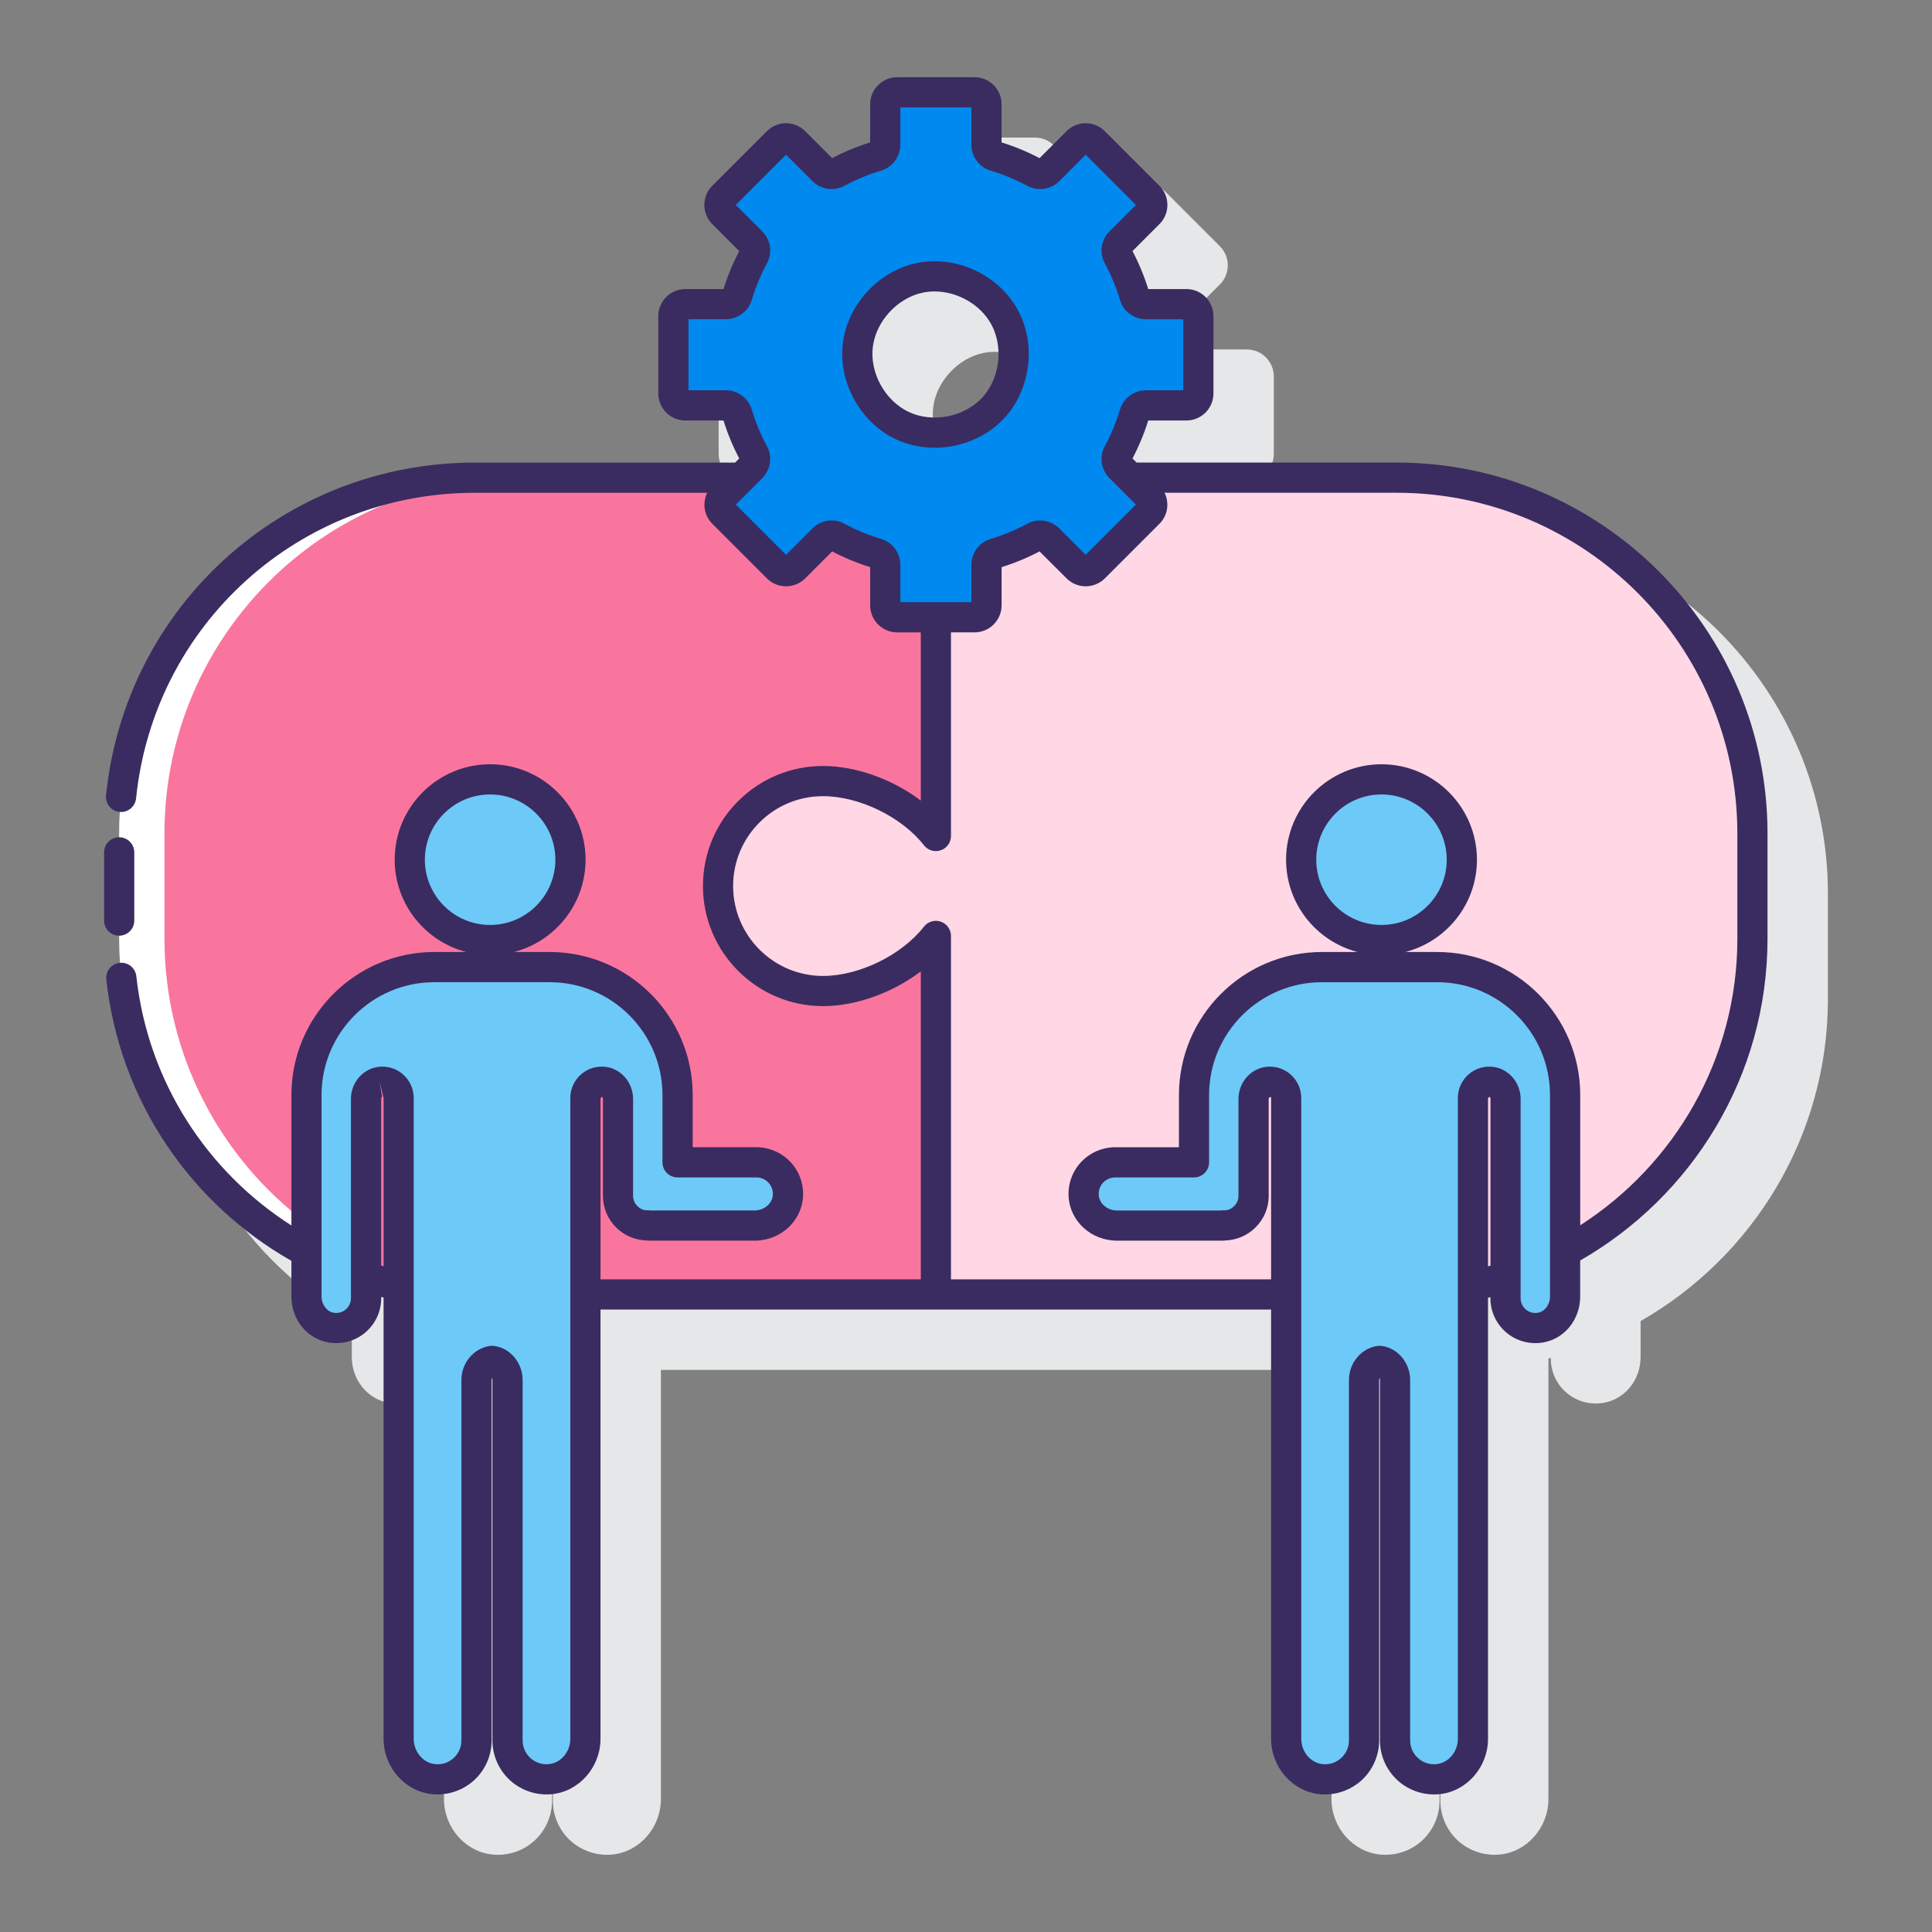 <svg id="Layer_1" enable-background="new 0 0 128 128" height="512" viewBox="0 0 128 128" width="512" xmlns="http://www.w3.org/2000/svg"><rect x="0" y="0" width="128" height="128" fill="#808080" stroke="none"/><path d="m96.53 34.647h-17.228l-.272-.272c.424-.804.774-1.648 1.043-2.516h2.53c.987 0 1.791-.803 1.791-1.791v-5.125c0-.988-.804-1.791-1.791-1.791h-2.53c-.268-.866-.618-1.711-1.043-2.516l1.79-1.79c.698-.698.698-1.834 0-2.532l-3.623-3.624c-.678-.678-1.857-.677-2.533 0l-1.791 1.79c-.805-.425-1.649-.775-2.516-1.043v-2.531c0-.988-.804-1.791-1.791-1.791h-5.125c-.987 0-1.791.803-1.791 1.791v2.531c-.866.268-1.712.618-2.516 1.043l-1.79-1.791c-.699-.697-1.834-.699-2.533 0l-3.624 3.624c-.698.698-.698 1.834 0 2.532l1.791 1.791c-.426.804-.776 1.649-1.043 2.516h-2.531c-.987 0-1.791.803-1.791 1.791v5.125c0 .988.804 1.791 1.791 1.791h2.531c.268.867.617 1.711 1.043 2.516l-.273.272h-17.235c-.732 0-1.455.038-2.171.101-.085.007-.17.011-.254.019-.64.063-1.271.156-1.896.267-.17.03-.341.058-.511.091-.539.108-1.071.237-1.597.379-.264.071-.525.144-.785.224-.43.132-.855.275-1.275.43-6.687 2.445-12.016 7.702-14.52 14.441-.129.342-.248.689-.362 1.038-.101.313-.196.627-.284.945-.156.557-.3 1.118-.418 1.69-.023.112-.039.225-.06.338-.127.666-.231 1.339-.303 2.022-.002.021-.007.04-.009.061 0 .002.001.004.001.006-.085.829-.129 1.669-.129 2.52v1.25 4.521 1.194c0 .908.053 1.803.15 2.686.001.008-.003.016-.002.024.006.059.021.115.027.174.08.684.183 1.361.319 2.027.022.111.051.219.074.33.118.542.255 1.076.409 1.604.079.273.163.543.251.812.126.385.262.765.407 1.141.185.484.388.956.601 1.424.08.175.159.351.243.523 1.897 3.911 4.788 7.21 8.339 9.609.017.012.034.023.051.035.502.337 1.015.656 1.542.957v2.372c0 1.515 1.03 2.793 2.449 3.041.875.152 1.765-.086 2.438-.652.674-.567 1.061-1.397 1.061-2.277v-.051c.053.014.106.028.159.041v29.192c0 1.887 1.419 3.501 3.231 3.674 1.004.095 2.011-.236 2.756-.914.744-.677 1.172-1.643 1.172-2.649v-23.882c0-.048.011-.094.027-.134.017.042.027.088.027.134v23.881c0 1.006.428 1.972 1.172 2.649.66.6 1.524.93 2.414.93.114 0 .228-.005.342-.016 1.813-.173 3.231-1.787 3.231-3.674v-17.078-2.201-9.156h22.218c.001 0 .002-.001.003-.001s.002.001.003.001h22.204v9.156 2.201 17.078c0 1.887 1.419 3.501 3.231 3.674 1.005.095 2.011-.236 2.756-.914.744-.677 1.172-1.643 1.172-2.649v-23.881c0-.046.011-.093.027-.134.017.04.027.085.027.134v23.881c0 1.006.428 1.972 1.172 2.649.66.6 1.524.93 2.414.93.114 0 .228-.005.342-.016 1.813-.173 3.231-1.787 3.231-3.674v-29.192c.053-.014.106-.027.159-.041v.051c0 .88.387 1.71 1.061 2.277.672.566 1.564.801 2.438.652 1.419-.247 2.449-1.525 2.449-3.041v-2.376c7.406-4.238 12.411-12.213 12.411-21.34v-6.965c-.001-13.549-11.025-24.573-24.575-24.573zm-34.704-7.653c.206-1.709 1.634-3.261 3.322-3.608.253-.052.511-.077.769-.077 1.494 0 3.011.839 3.738 2.145.601 1.077.663 2.497.165 3.705-.187.452-.44.854-.754 1.192-1.184 1.273-3.265 1.682-4.84.952-1.577-.732-2.609-2.584-2.4-4.309z" fill="#e6e7e8"/><path d="m25.153 71.682c-.531.086-.898.585-.898 1.123v11.827c.706.227 1.426.42 2.159.58v-12.466c-.001-.655-.585-1.174-1.261-1.064z" fill="#fa759e"/><path d="m54.513 51.748c2.646-.005 5.789 1.467 7.491 3.639v-14.491h-2.563c-.437 0-.791-.354-.791-.791v-2.687c0-.346-.224-.656-.556-.754-.92-.273-1.8-.64-2.629-1.09-.305-.165-.682-.106-.927.139l-1.901 1.901c-.309.309-.81.309-1.118 0l-3.624-3.624c-.309-.309-.309-.81 0-1.118l1.225-1.225h-17.65c-13.02 0-23.574 10.555-23.574 23.574v6.965c0 8.98 5.022 16.786 12.411 20.767v-10.404c0-4.681 3.795-8.476 8.476-8.476h7.634c4.681 0 8.476 3.795 8.476 8.476v4.459h5.101c1.134 0 2.151.849 2.21 1.982.063 1.208-.898 2.207-2.092 2.207h-7.148l-.005-.011c-1.108.021-2.015-.859-2.015-1.962v-6.419c0-.538-.367-1.036-.898-1.123-.676-.11-1.261.409-1.261 1.065v13.013h23.218v-23.753c-1.697 2.169-4.824 3.646-7.463 3.651-3.841.008-6.961-3.099-6.97-6.941-.006-3.841 3.101-6.961 6.943-6.969zm-22.041 10.533c-2.94 0-5.323-2.383-5.323-5.323s2.383-5.323 5.323-5.323 5.323 2.383 5.323 5.323-2.383 5.323-5.323 5.323z" fill="#fa759e"/><path d="m26.413 85.211v-.865c-.737-.268-1.458-.571-2.159-.909v1.193c.706.228 1.426.42 2.159.581z" fill="#fff"/><path d="m20.307 81.031c-5.715-4.302-9.411-11.141-9.411-18.845v-6.965c0-13.02 10.555-23.574 23.574-23.574h-3c-13.02 0-23.574 10.555-23.574 23.574v6.965c0 8.98 5.022 16.786 12.411 20.767z" fill="#fff"/><path d="m98.847 71.682c-.676-.11-1.261.409-1.261 1.065v12.465c.733-.16 1.453-.353 2.159-.58v-11.828c.001-.538-.367-1.036-.898-1.122z" fill="#ffd7e5"/><path d="m92.53 31.646h-17.642l1.225 1.225c.309.309.309.81 0 1.118l-3.624 3.624c-.309.309-.81.309-1.118 0l-1.901-1.901c-.245-.245-.623-.305-.927-.139-.828.45-1.708.817-2.629 1.09-.332.098-.556.408-.556.754v2.687c0 .437-.354.791-.791.791h-2.563v14.492c-1.702-2.172-4.845-3.645-7.491-3.639-3.841.008-6.949 3.128-6.941 6.969s3.129 6.949 6.97 6.941c2.639-.005 5.766-1.482 7.463-3.651v23.753h.006 23.204v-13.014c0-.656-.584-1.175-1.261-1.065-.531.086-.898.585-.898 1.123v6.419c0 1.103-.907 1.984-2.015 1.962l-.005.011h-7.148c-1.194 0-2.155-.999-2.092-2.207.059-1.133 1.076-1.982 2.21-1.982h5.101v-4.459c0-4.681 3.795-8.476 8.476-8.476h7.634c4.681 0 8.476 3.795 8.476 8.476v10.404c7.388-3.98 12.411-11.786 12.411-20.767v-6.965c0-13.019-10.554-23.574-23.574-23.574zm-1.002 30.635c-2.94 0-5.323-2.383-5.323-5.323s2.383-5.323 5.323-5.323 5.323 2.383 5.323 5.323-2.383 5.323-5.323 5.323z" fill="#ffd7e5"/><path d="m79.395 26.068v-5.125c0-.437-.354-.791-.791-.791h-2.687c-.346 0-.656-.224-.754-.556-.273-.92-.64-1.8-1.09-2.629-.165-.305-.106-.682.139-.927l1.901-1.901c.309-.309.309-.81 0-1.118l-3.624-3.624c-.309-.309-.81-.309-1.118 0l-1.901 1.901c-.245.245-.623.305-.927.139-.829-.45-1.708-.817-2.629-1.09-.332-.098-.556-.408-.556-.754v-2.688c0-.437-.354-.791-.791-.791h-5.125c-.437 0-.791.354-.791.791v2.687c0 .346-.224.656-.556.754-.92.273-1.8.64-2.629 1.09-.305.165-.682.106-.927-.139l-1.901-1.901c-.309-.309-.81-.309-1.118 0l-3.624 3.624c-.309.309-.309.81 0 1.118l1.901 1.901c.245.245.305.623.139.927-.45.829-.817 1.708-1.09 2.629-.098.332-.408.556-.754.556h-2.687c-.437 0-.791.354-.791.791v5.125c0 .437.354.791.791.791h2.687c.346 0 .656.224.754.556.273.92.64 1.8 1.09 2.629.165.305.106.682-.139.927l-1.901 1.901c-.309.309-.309.81 0 1.118l3.624 3.624c.309.309.81.309 1.118 0l1.901-1.901c.245-.245.623-.305.927-.139.829.45 1.708.817 2.629 1.09.332.098.556.408.556.754v2.687c0 .437.354.791.791.791h5.125c.437 0 .791-.354.791-.791v-2.687c0-.346.224-.656.556-.754.92-.273 1.8-.64 2.629-1.09.305-.165.682-.106.927.139l1.901 1.901c.309.309.81.309 1.118 0l3.624-3.624c.309-.309.309-.81 0-1.118l-1.901-1.901c-.245-.245-.305-.623-.139-.927.45-.829.817-1.708 1.09-2.629.098-.332.408-.556.754-.556h2.687c.437 0 .791-.354.791-.79zm-12.649-.529c-.226.547-.543 1.056-.947 1.491-1.481 1.595-4.018 2.094-5.993 1.179-1.974-.915-3.233-3.174-2.973-5.335.259-2.147 1.996-4.032 4.114-4.468 2.147-.442 4.516.646 5.583 2.561.769 1.381.816 3.115.216 4.572z" fill="#0089ef"/><g fill="#6dc9f7"><path d="m32.472 51.635c-2.94 0-5.323 2.383-5.323 5.323s2.383 5.323 5.323 5.323 5.323-2.383 5.323-5.323-2.383-5.323-5.323-5.323z"/><path d="m49.994 77.007h-5.101v-4.459c0-4.681-3.795-8.476-8.476-8.476-.818 0-6.817 0-7.634 0-4.681 0-8.476 3.795-8.476 8.476v13.353c0 .977.657 1.888 1.62 2.055 1.246.216 2.327-.737 2.327-1.943v-13.209c0-.538.367-1.036.898-1.123.676-.11 1.261.409 1.261 1.065v42.449c0 1.347.985 2.551 2.326 2.678 1.539.147 2.833-1.059 2.833-2.568v-23.88c0-.604.413-1.164 1.009-1.261.01-.002.026-.002.036 0 .596.097 1.009.657 1.009 1.261v23.881c0 1.508 1.295 2.714 2.833 2.568 1.341-.128 2.326-1.331 2.326-2.678v-42.45c0-.656.584-1.175 1.261-1.065.531.086.898.585.898 1.123v6.419c0 1.103.907 1.984 2.015 1.962l.005.011h7.148c1.194 0 2.155-.999 2.092-2.207-.059-1.132-1.076-1.982-2.21-1.982z"/><path d="m91.528 51.635c-2.94 0-5.323 2.383-5.323 5.323s2.383 5.323 5.323 5.323 5.323-2.383 5.323-5.323-2.383-5.323-5.323-5.323z"/><path d="m74.006 77.007h5.101v-4.459c0-4.681 3.795-8.476 8.476-8.476h7.634c4.681 0 8.476 3.795 8.476 8.476v13.353c0 .977-.657 1.888-1.62 2.055-1.246.216-2.327-.737-2.327-1.943v-13.209c0-.538-.367-1.036-.898-1.123-.676-.11-1.261.409-1.261 1.065v42.449c0 1.347-.985 2.551-2.326 2.678-1.539.147-2.833-1.059-2.833-2.568v-23.88c0-.604-.413-1.164-1.009-1.261-.01-.002-.026-.002-.036 0-.596.097-1.009.657-1.009 1.261v23.881c0 1.508-1.295 2.714-2.833 2.568-1.341-.128-2.326-1.331-2.326-2.678v-42.45c0-.656-.584-1.175-1.261-1.065-.531.086-.898.585-.898 1.123v6.419c0 1.103-.907 1.984-2.015 1.962l-.005.011h-7.148c-1.194 0-2.155-.999-2.092-2.207.059-1.132 1.076-1.982 2.21-1.982z"/></g><path d="m7.896 61.992c.553 0 1-.448 1-1v-4.521c0-.552-.447-1-1-1s-1 .448-1 1v4.521c0 .552.447 1 1 1z" fill="#3a2c60"/><path d="m92.53 30.646h-17.228l-.272-.272c.424-.804.774-1.648 1.043-2.516h2.53c.987 0 1.791-.803 1.791-1.791v-5.125c0-.987-.804-1.791-1.791-1.791h-2.53c-.268-.866-.618-1.71-1.043-2.516l1.791-1.791c.696-.698.696-1.833-.001-2.532l-3.625-3.625c-.699-.696-1.834-.696-2.531.001l-1.791 1.791c-.803-.425-1.648-.775-2.516-1.043v-2.531c0-.987-.804-1.791-1.791-1.791h-5.125c-.987 0-1.791.803-1.791 1.791v2.531c-.868.268-1.714.619-2.516 1.043l-1.791-1.792c-.696-.696-1.832-.697-2.532.001l-3.625 3.625c-.696.698-.696 1.833.001 2.532l1.791 1.791c-.426.805-.776 1.65-1.043 2.516h-2.531c-.987 0-1.791.803-1.791 1.791v5.125c0 .987.804 1.791 1.791 1.791h2.531c.268.867.617 1.712 1.043 2.516l-.272.272h-17.236c-12.652 0-23.162 9.479-24.446 22.048-.056.549.344 1.04.894 1.096.541.063 1.04-.343 1.097-.893 1.18-11.545 10.833-20.251 22.456-20.251h15.383c-.326.668-.22 1.496.334 2.051l3.625 3.625c.696.695 1.832.696 2.532-.001l1.79-1.79c.802.424 1.646.774 2.516 1.043v2.531c0 .988.804 1.791 1.791 1.791h1.563v11.142c-1.862-1.404-4.271-2.29-6.475-2.29-.007 0-.013 0-.019 0-2.125.004-4.121.836-5.621 2.341-1.499 1.505-2.322 3.505-2.318 5.63.01 4.381 3.577 7.938 7.955 7.938h.017c2.197-.004 4.603-.894 6.461-2.299v20.4h-21.219v-12.013l.099-.079c.018.008.061.064.061.136v6.419c0 .801.314 1.55.886 2.111.533.522 1.227.82 1.969.849.054.009.109.014.165.014h7.029c1.713 0 3.122-1.287 3.209-2.93.045-.858-.256-1.673-.846-2.295-.582-.613-1.4-.965-2.245-.965h-4.22v-3.458c0-5.225-4.251-9.476-9.476-9.476h-2.365c2.723-.705 4.743-3.175 4.743-6.115 0-3.487-2.837-6.323-6.323-6.323s-6.323 2.836-6.323 6.323c0 2.94 2.02 5.411 4.743 6.115h-2.109c-5.225 0-9.476 4.251-9.476 9.476v8.642c-5.574-3.561-9.505-9.499-10.275-16.514-.062-.549-.552-.946-1.104-.885-.549.061-.945.554-.885 1.103.887 8.084 5.624 14.864 12.264 18.641v2.366c0 1.515 1.03 2.794 2.449 3.04.877.151 1.765-.085 2.438-.652s1.06-1.396 1.06-2.276v-.087c.053.014.106.027.159.041v29.228c0 1.887 1.419 3.501 3.231 3.674.113.011.228.016.341.016.89 0 1.755-.33 2.415-.93.745-.677 1.172-1.643 1.172-2.649v-23.881c0-.047.01-.091.027-.131.017.041.026.086.026.131v23.881c0 1.006.427 1.972 1.172 2.649.744.677 1.756 1.01 2.757.915 1.813-.173 3.231-1.787 3.231-3.674v-17.078-2.201-9.157h22.218c.001 0 .002-.001.003-.001s.002.001.003.001h22.204v9.157 2.201 17.078c0 1.887 1.419 3.501 3.231 3.674.113.011.228.016.341.016.89 0 1.755-.33 2.415-.93.745-.677 1.172-1.643 1.172-2.649v-23.882c0-.047.01-.091.027-.131.017.041.026.086.026.131v23.881c0 1.006.427 1.972 1.172 2.649.744.677 1.753 1.01 2.757.915 1.813-.173 3.231-1.787 3.231-3.674v-29.22c.053-.014.106-.027.159-.041v.078c0 .88.387 1.709 1.06 2.276.673.566 1.561.803 2.438.652 1.419-.246 2.449-1.525 2.449-3.04v-2.391c7.403-4.238 12.411-12.201 12.411-21.325v-6.965c.003-13.55-11.022-24.574-24.572-24.574zm-64.382 26.312c0-2.384 1.939-4.323 4.323-4.323s4.323 1.939 4.323 4.323-1.939 4.323-4.323 4.323-4.323-1.939-4.323-4.323zm-2.894 26.885v-11.039c0-.072.043-.128.06-.136l-.161-.987.261 1.065v11.142c-.054-.015-.107-.029-.16-.045zm12.532 31.352c0 .868-.624 1.607-1.421 1.683-.459.046-.889-.101-1.222-.403-.334-.303-.518-.719-.518-1.169v-23.881c0-1.11-.795-2.077-1.813-2.242-.118-.024-.275-.026-.394-.006-1.054.172-1.848 1.138-1.848 2.248v23.881c0 .451-.184.866-.518 1.169-.332.303-.757.45-1.221.403-.797-.076-1.421-.815-1.421-1.683v-42.449c0-.611-.267-1.188-.732-1.584-.379-.322-.856-.495-1.35-.495-.112 0-.227.009-.34.028-.99.161-1.737 1.068-1.737 2.109v13.209c0 .288-.127.56-.348.746-.224.188-.513.264-.809.211-.443-.077-.791-.546-.791-1.069v-13.352c0-4.122 3.354-7.476 7.476-7.476h7.635c4.122 0 7.476 3.354 7.476 7.476v4.458c0 .552.447 1 1 1h5.22c.304 0 .586.121.795.341.208.22.314.509.298.813-.029.571-.573 1.035-1.211 1.035h-6.881c-.057-.009-.115-.01-.173-.012-.316.018-.521-.094-.709-.279-.185-.181-.286-.424-.286-.683v-6.419c0-1.041-.747-1.948-1.738-2.11-.609-.097-1.224.072-1.688.468-.466.396-.732.974-.732 1.584v23.17 2.201 17.079zm20.593-79.49c-.844-.251-1.663-.59-2.436-1.01-.689-.375-1.558-.245-2.112.311l-1.753 1.753-3.328-3.329 1.753-1.753c.556-.556.684-1.423.312-2.112-.421-.774-.761-1.594-1.011-2.437-.222-.749-.927-1.271-1.713-1.271h-2.478v-4.707h2.478c.786 0 1.491-.523 1.714-1.272.249-.841.589-1.661 1.01-2.437.372-.687.244-1.555-.312-2.11l-1.754-1.753 3.329-3.329 1.753 1.753c.555.556 1.423.685 2.112.311.772-.42 1.592-.759 2.437-1.01.748-.222 1.271-.927 1.271-1.713v-2.475h4.707v2.478c0 .786.522 1.49 1.271 1.713.844.25 1.663.589 2.437 1.01.687.371 1.557.244 2.111-.312l1.753-1.753 3.329 3.328-1.754 1.753c-.557.557-.685 1.425-.311 2.111.42.775.76 1.595 1.01 2.435.221.75.925 1.274 1.713 1.274h2.478v4.707h-2.478c-.788 0-1.492.524-1.713 1.271-.25.842-.59 1.662-1.009 2.435-.375.688-.247 1.556.31 2.113l1.753 1.753-3.328 3.328-1.753-1.753c-.556-.556-1.423-.686-2.112-.311-.772.42-1.592.759-2.436 1.01-.749.222-1.271.926-1.271 1.713v2.478h-4.708v-2.478c0-.787-.523-1.492-1.271-1.713zm40.208 48.194v-11.153l.099-.079c.018.008.061.064.061.136v11.05c-.054.016-.107.031-.16.046zm4.106 2.003c0 .523-.348.993-.791 1.069-.296.053-.584-.022-.809-.211-.221-.186-.348-.458-.348-.746v-13.21c0-1.041-.747-1.948-1.738-2.11-.611-.097-1.224.072-1.688.468-.466.396-.732.974-.732 1.584v42.449c0 .868-.624 1.607-1.421 1.683-.46.046-.889-.101-1.222-.403-.334-.303-.518-.719-.518-1.169v-23.881c0-1.11-.795-2.077-1.813-2.242-.119-.024-.275-.026-.394-.006-1.054.172-1.848 1.138-1.848 2.248v23.881c0 .451-.184.866-.518 1.169-.333.303-.759.45-1.221.403-.797-.076-1.421-.815-1.421-1.683v-17.077-2.201-23.17c0-.611-.267-1.188-.732-1.584-.379-.322-.856-.495-1.35-.495-.112 0-.227.009-.34.028-.99.161-1.737 1.068-1.737 2.109v6.419c0 .259-.102.502-.286.683-.188.185-.399.295-.709.279-.067-.001-.113.003-.169.012h-6.885c-.638 0-1.182-.464-1.211-1.035-.017-.305.09-.594.298-.814.209-.22.491-.341.795-.341h5.22c.553 0 1-.448 1-1v-4.458c0-4.122 3.354-7.476 7.476-7.476h7.635c4.122 0 7.476 3.354 7.476 7.476v13.352zm12.412-23.716c0 7.969-4.158 14.975-10.411 18.993v-8.63c0-5.225-4.251-9.476-9.476-9.476h-2.11c2.723-.705 4.743-3.175 4.743-6.115 0-3.487-2.837-6.323-6.323-6.323s-6.322 2.836-6.322 6.323c0 2.94 2.019 5.411 4.742 6.115h-2.364c-5.225 0-9.476 4.251-9.476 9.476v3.458h-4.22c-.845 0-1.663.352-2.245.965-.59.622-.891 1.437-.846 2.295.087 1.643 1.496 2.93 3.209 2.93h7.029c.055 0 .108-.004.16-.014.744-.028 1.439-.326 1.974-.849.571-.561.886-1.31.886-2.111v-6.419c0-.072.041-.128.131-.119.019.016.028.037.028.061v12.014h-21.21v-22.753c0-.427-.271-.807-.674-.945s-.851-.008-1.114.329c-1.477 1.889-4.285 3.263-6.677 3.268-.004 0-.008 0-.013 0-3.277 0-5.947-2.664-5.955-5.943-.003-1.591.613-3.087 1.735-4.214 1.123-1.127 2.617-1.75 4.208-1.753h.015c2.397 0 5.208 1.368 6.688 3.255.263.336.709.468 1.113.329.403-.139.674-.519.674-.945v-13.492h1.563c.987 0 1.791-.803 1.791-1.791v-2.531c.868-.269 1.713-.619 2.516-1.043l1.791 1.79c.696.696 1.832.697 2.532 0l3.625-3.625c.554-.555.66-1.382.333-2.05h15.375c12.447 0 22.574 10.127 22.574 22.574v6.966zm-23.578-.905c-2.384 0-4.322-1.939-4.322-4.323s1.938-4.323 4.322-4.323 4.323 1.939 4.323 4.323-1.939 4.323-4.323 4.323z" fill="#3a2c60"/><path d="m66.531 27.71c.478-.514.86-1.117 1.139-1.791.735-1.785.636-3.819-.268-5.44-1.281-2.299-4.086-3.583-6.657-3.053-2.533.521-4.596 2.762-4.905 5.328-.313 2.589 1.179 5.265 3.545 6.362.799.37 1.669.548 2.541.548 1.713 0 3.43-.687 4.605-1.954zm-8.705-4.716c.206-1.709 1.634-3.261 3.322-3.608.253-.052.511-.077.769-.077 1.494 0 3.011.839 3.738 2.145.601 1.077.663 2.496.165 3.704-.187.452-.44.853-.755 1.192-1.182 1.273-3.264 1.683-4.839.952-1.577-.731-2.609-2.583-2.4-4.308z" fill="#3a2c60"/></svg>